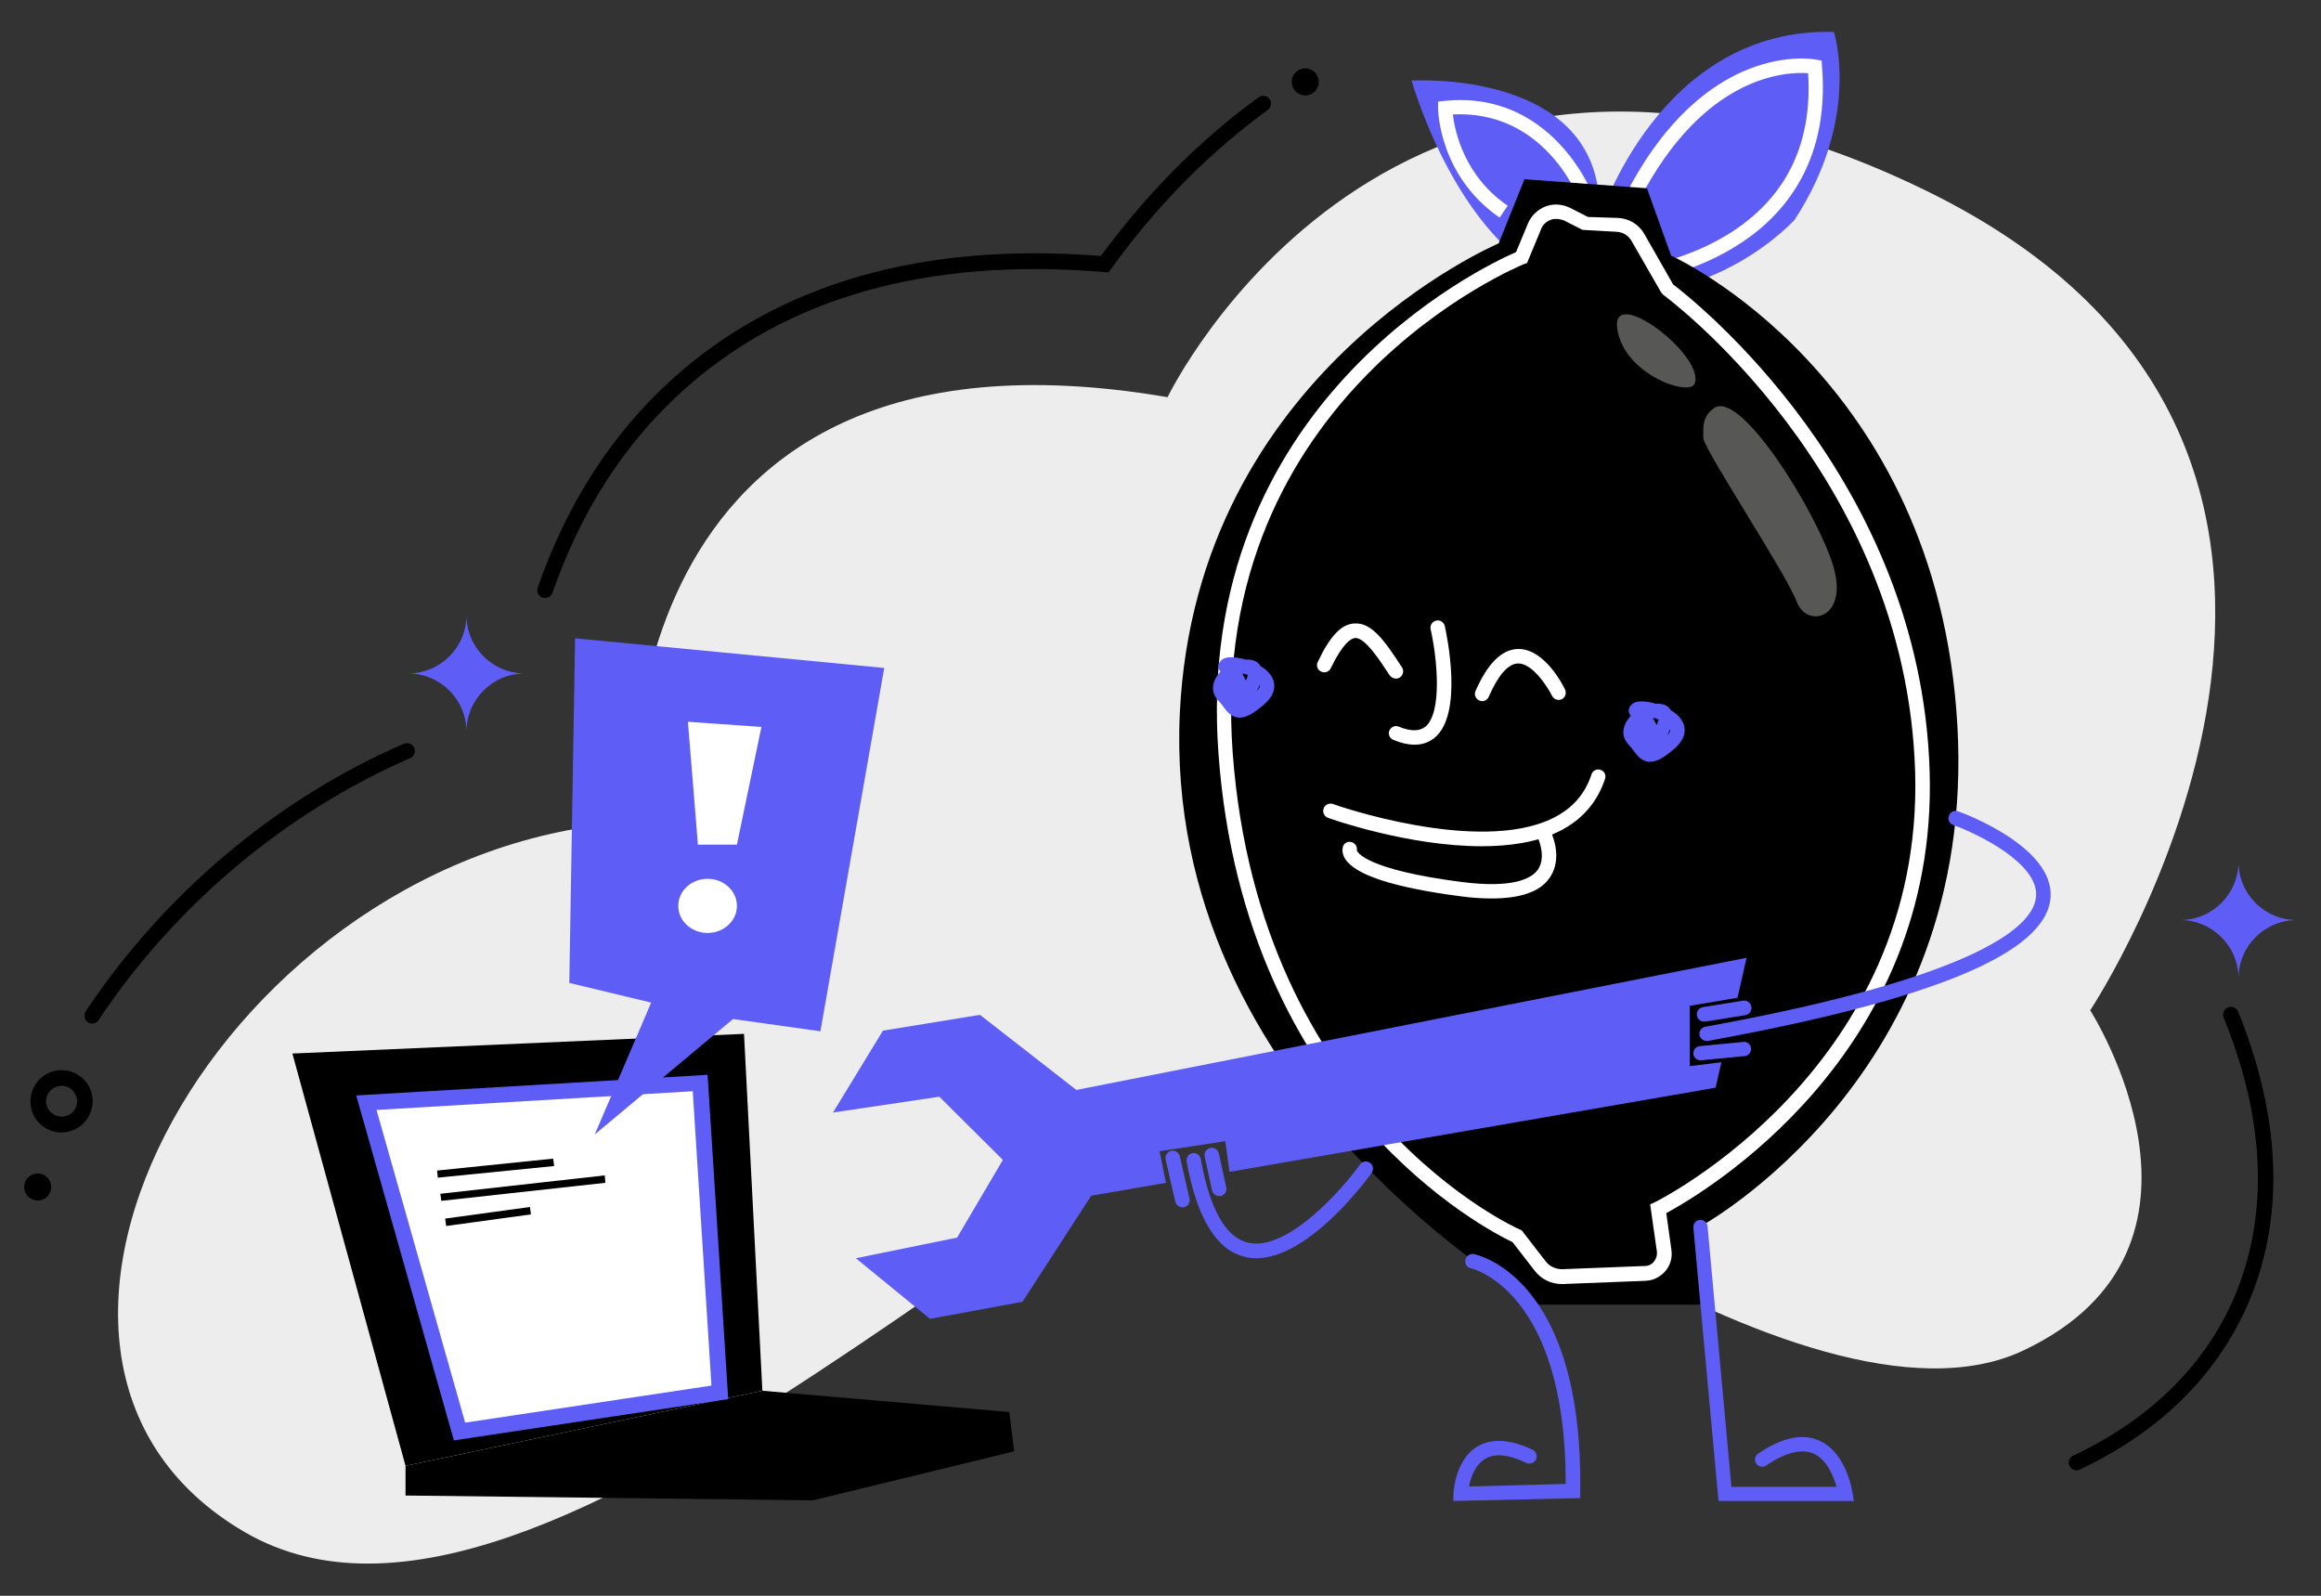 <?xml version="1.0" encoding="utf-8"?>
<!-- Generator: Adobe Illustrator 27.1.1, SVG Export Plug-In . SVG Version: 6.00 Build 0)  -->
<svg version="1.1" id="Calque_1" xmlns="http://www.w3.org/2000/svg" xmlns:xlink="http://www.w3.org/1999/xlink" x="0px" y="0px"
	 viewBox="0 0 720 495" style="enable-background:new 0 0 720 495;" xml:space="preserve">
<rect x="0" y="0" width="720" height="495" fill="#333333" stroke="none"/>
<style type="text/css">
	.st0{fill:#EDEDED;}
	.st1{fill:#5E5EF7;}
	.st2{fill:#FFFFFF;}
	.st3{fill:none;}
	.st4{fill:#575756;}
</style>
<g>
	<path class="st0" d="M415,334.1C341.5,336,170.2,530,76,475.3S70.4,262.5,196.5,255c0,0-11.3-162,165.7-131.8
		c0,0,69.7-145,235.4-64s50.8,254.2,50.8,254.2s47.1,73.4-20.7,105.5S415,334.1,415,334.1z"/>
	<path d="M28.6,317.5c-0.5,0-0.9-0.1-1.3-0.4c-1.1-0.7-1.4-2.3-0.7-3.4c24.2-36.4,59.2-65.9,98.7-83c1.2-0.5,2.7,0,3.2,1.3
		c0.5,1.2,0,2.7-1.3,3.2c-38.6,16.8-72.9,45.6-96.6,81.2C30.2,317.1,29.4,317.5,28.6,317.5z"/>
	<path d="M169.1,185.5c-0.3,0-0.5,0-0.8-0.1c-1.3-0.4-1.9-1.8-1.5-3.1c9-26,23-47.7,41.5-64.5c33-29.9,77.9-42.8,133.2-38.4
		c9.9-13.5,26.1-32.7,48.9-49.2c1.1-0.8,2.6-0.6,3.4,0.5s0.6,2.6-0.5,3.4c-22.9,16.6-39.1,36-48.6,49.3l-0.8,1.1l-1.4-0.1
		c-54.6-4.6-98.7,7.8-130.9,37c-17.9,16.2-31.5,37.3-40.2,62.5C171,184.9,170.1,185.5,169.1,185.5z"/>
	<path d="M644.2,456.1c-0.9,0-1.8-0.5-2.2-1.4c-0.6-1.2-0.1-2.7,1.2-3.2c34.9-16.5,48.5-41.5,53.6-59.6c8.3-28.8,0.8-57.4-7-76.2
		c-0.5-1.2,0.1-2.7,1.3-3.2c1.3-0.5,2.7,0.1,3.2,1.3c8,19.6,15.8,49.2,7.1,79.4c-5.5,19.1-19.7,45.4-56.3,62.7
		C644.9,456,644.6,456.1,644.2,456.1z"/>
	<path class="st1" d="M144.7,190.8L144.7,190.8c0,10,8.1,18.1,18.1,18.1l0,0l0,0c-10,0-18.1,8.1-18.1,18.1l0,0l0,0
		c0-10-8.1-18.1-18.1-18.1l0,0l0,0C136.6,208.9,144.7,200.8,144.7,190.8L144.7,190.8z"/>
	<path d="M19.1,351.3c-4.2,0-8.2-2.8-9.3-7.1c-1.4-5.1,1.6-10.5,6.7-11.9c5.2-1.4,10.5,1.6,11.9,6.7s-1.6,10.5-6.7,11.9l0,0
		C20.8,351.2,20,351.3,19.1,351.3z M21,348.6L21,348.6L21,348.6z M19.1,336.8c-0.4,0-0.9,0.1-1.3,0.2c-2.5,0.7-4.1,3.4-3.3,5.9
		c0.7,2.5,3.4,4,5.9,3.3l0,0c2.6-0.7,4.1-3.4,3.3-5.9C23.1,338.2,21.2,336.8,19.1,336.8z"/>
	<circle cx="11.7" cy="368.2" r="4.2"/>
	<path class="st1" d="M694.4,267.3L694.4,267.3c0,10,8.1,18.1,18.1,18.1l0,0l0,0c-10,0-18.1,8.1-18.1,18.1l0,0l0,0
		c0-10-8.1-18.1-18.1-18.1l0,0l0,0C686.3,285.4,694.4,277.3,694.4,267.3L694.4,267.3z"/>
	<circle cx="404.9" cy="25.4" r="4.2"/>
</g>
<g>
	<polygon points="125.8,454.7 125.8,463.9 252.2,465.4 314.6,450.2 313.1,438 236.5,431.4 	"/>
	<polygon points="125.8,454.7 90.7,326.8 230.8,320.7 236.5,431.4 	"/>
	<g>
		<polygon class="st2" points="142.5,444.1 113.6,342.1 217.1,336 223.2,431.9 		"/>
		<path class="st1" d="M140.8,446.8l-30.3-107l109-6.4l6.4,100.6L140.8,446.8z M116.8,344.3l27.5,97l76.4-11.5l-5.8-91.3
			L116.8,344.3z"/>
	</g>
	<polygon class="st1" points="274.3,207.2 178.4,198 176.6,304.9 202,311 184.5,351.9 227.4,316.1 254.5,319.9 	"/>
	<polygon class="st2" points="236.2,225.5 213.4,223.9 216.5,262 228.6,262 	"/>
	<ellipse class="st2" cx="219.5" cy="281" rx="9.1" ry="8.4"/>
	<g>
		<line class="st3" x1="135.7" y1="364.2" x2="171.7" y2="360.6"/>
		<polygon points="135.8,365.3 135.6,363.1 171.6,359.4 171.9,361.7 		"/>
	</g>
	<g>
		<line class="st3" x1="136.7" y1="371.4" x2="187.7" y2="365.7"/>
		<polygon points="136.9,372.5 136.6,370.3 187.6,364.6 187.8,366.9 		"/>
	</g>
	<g>
		<line class="st3" x1="138.3" y1="379.1" x2="164.5" y2="375.5"/>
		<polygon points="138.4,380.3 138.1,378 164.4,374.4 164.7,376.7 		"/>
	</g>
</g>
<g>
	<path class="st1" d="M556.7,68.2c0,0-25.5,28.2-63.9,22.1S437.9,25,437.9,25s61-3.9,58.2,43.1c0,0,18.6-59.7,72.8-58.2
		C568.9,9.9,577.5,36.4,556.7,68.2z"/>
	<path class="st2" d="M507,87.5l-0.5-4.4c0.2,0,15.1-1.6,29.2-10.2c18.1-11,26.6-27.9,25.2-50.2c-6.8-0.5-32.3,0.5-52.4,39.4l-4-2.1
		c24.6-47.4,57.5-41.8,58.9-41.5l1.7,0.3l0.1,1.7c2.6,31.3-13.4,47.9-27.4,56.3C523,85.8,507.6,87.5,507,87.5z"/>
	<path class="st2" d="M465.2,67.5c-18.7-12.9-19.1-33.1-19.1-34v-2l2-0.2c33.1-3.4,45.6,28.2,45.7,28.5l-4.2,1.6
		c-0.4-1.1-10.9-27.3-38.9-25.9c0.6,5.2,3.5,19.1,17,28.3L465.2,67.5z"/>
	<path d="M472.9,55.6l-8,19.9c0,0-93.8,39.6-98.9,145.6c-5.6,118.6,111.4,183.6,111.4,183.6H529l-1.6-24.2c0,0,86-46.8,79.8-155.5
		S518.4,79.3,518.4,79.3l-7.5-20.9L472.9,55.6z"/>
	<path class="st2" d="M484.4,398.3c-3.2,0-6.3-1.5-8.3-4.1l-6.9-8.9c-7.2-3.4-83.1-41.8-91.2-151.3
		c-8.1-108.9,82.3-151.5,92.3-155.8l3.7-8.9c1-2.4,3-4.3,5.5-5.3c2.5-0.9,5.2-0.7,7.6,0.5l5.5,2.8l9.2,0.3c3.5,0.1,6.6,2,8.3,5
		l8.9,15.6c6,4.6,76.9,60.1,79.6,151.2c2.6,88.1-70.4,130.8-81.7,136.9l1.6,11.5c0.3,2.3-0.3,4.7-1.9,6.5s-3.7,2.9-6.1,3l-25.7,1
		C484.6,398.3,484.5,398.3,484.4,398.3z M482.7,67.9c-0.6,0-1.2,0.1-1.7,0.3c-1.3,0.5-2.4,1.5-2.9,2.8l-4.4,10.6l-0.9,0.3
		c-1,0.4-98.6,40.3-90.4,151.7c8.3,111.6,88.2,147.5,89.1,147.8l0.5,0.2l7.6,9.8c1.2,1.5,3.1,2.3,5,2.3l25.7-1
		c1.1,0,2.1-0.5,2.8-1.4s1-1.9,0.9-3l-2.1-14.7l1.5-0.7c0.8-0.4,83.4-41.5,80.7-133.5c-2.8-92.5-77.4-147.4-78.2-148l-0.6-0.7
		l-9.2-16c-1-1.7-2.7-2.7-4.6-2.8l-10.6-0.6l-5.9-3C484.3,68.1,483.5,67.9,482.7,67.9z"/>
	<path class="st1" d="M575.1,465.6h-42l-7.8-84.8c-0.1-1.2,0.8-2.3,2-2.4s2.3,0.8,2.4,2l7.4,80.8h32.6c-0.9-3.2-2.9-8.4-7.1-10.3
		c-3.7-1.6-8.7-0.4-14.7,3.7c-1,0.7-2.4,0.4-3.1-0.6c-0.7-1-0.4-2.4,0.6-3.1c7.4-5,13.8-6.4,19-4c8.5,3.8,10.2,15.8,10.3,16.3
		L575.1,465.6z"/>
	<path class="st1" d="M450.8,465.6l0.1-2.4c0-0.4,0.5-10.4,7.4-14.5c4.4-2.6,10.2-2.3,17.1,1c1.1,0.5,1.6,1.9,1.1,3s-1.9,1.6-3,1.1
		c-5.5-2.7-9.9-3.1-12.9-1.2c-3.1,1.9-4.4,5.9-4.9,8.5l30-0.8c0.1-60.1-29.1-66.8-29.4-66.9c-1.2-0.2-2-1.4-1.7-2.6
		c0.2-1.2,1.4-2,2.6-1.8c1.4,0.3,33.9,7.4,33,73.5v2.2L450.8,465.6z M487.9,462.4L487.9,462.4L487.9,462.4z"/>
	<path class="st2" d="M438.8,231c-2,0-4.2-0.5-6.6-1.5c-1.1-0.5-1.7-1.8-1.2-2.9s1.8-1.7,2.9-1.2c3.7,1.5,6.4,1.5,8.3,0
		c5.2-4.4,3.7-20.9,1.6-30.2c-0.3-1.2,0.5-2.4,1.7-2.7s2.4,0.5,2.7,1.7c0.6,2.8,5.8,27.1-3.1,34.6C443.3,230.3,441.2,231,438.8,231z
		"/>
	<path class="st2" d="M459.8,217.5c-0.3,0-0.6-0.1-0.9-0.2c-1.1-0.5-1.7-1.8-1.2-2.9c3.7-8.5,8.1-12.9,13.1-13.1c0.1,0,0.1,0,0.2,0
		c8.2,0,13.9,11.3,14.5,12.6c0.5,1.1,0.1,2.4-1,3c-1.1,0.5-2.4,0.1-3-1c-1.3-2.6-6-10.1-10.5-10.1h-0.1c-3.1,0.1-6.2,3.7-9.1,10.4
		C461.5,216.9,460.7,217.5,459.8,217.5z"/>
	<path class="st2" d="M433,210.5c-0.7,0-1.4-0.4-1.9-1c-3.2-4.9-7.6-11.6-10.6-11.6h-0.1c-1.4,0.1-3.9,1.8-7.6,9.4
		c-0.5,1.1-1.9,1.6-3,1c-1.1-0.5-1.6-1.9-1-3c3.8-8,7.3-11.7,11.3-11.9c5.3-0.4,9.3,5.1,14.8,13.6c0.7,1,0.4,2.4-0.6,3.1
		C433.9,210.4,433.4,210.5,433,210.5z"/>
	<path class="st1" d="M511.9,236.3c-0.1,0-0.3,0-0.4,0c-2.3-0.2-3.6-1.9-4.8-3.5c-0.4-0.6-0.9-1.2-1.5-1.8c-1.8-1.9-2.1-4.3-0.9-6.7
		c0.4-0.8,1-1.6,1.6-2.3c-0.5-0.5-0.8-1.3-0.6-2.1c0.2-0.6,0.8-2.1,3.2-2.3c1.3-0.1,3.2,0.1,5.2,0.7c0.4,0,0.8,0,1.2,0
		c2,0.2,2.9,1.2,3.4,2c1.7,1,3.1,2.3,3.8,3.9c0.7,1.5,1.2,4.4-2.2,7.6C516.4,234.9,514.1,236.3,511.9,236.3z M518.1,226.2
		c-0.3,0.6-0.6,1.2-0.9,1.9C518.1,227.1,518.2,226.6,518.1,226.2z M512.8,222.8c0.3,0.6,0.7,1.3,1.1,2.1c0.3-0.7,0.5-1.3,0.6-1.7
		c-0.5-0.2-0.9-0.4-1.4-0.5C513,222.7,512.9,222.7,512.8,222.8z"/>
	<path class="st1" d="M384.6,222.6c-0.1,0-0.3,0-0.4,0c-2.3-0.2-3.6-1.9-4.8-3.5c-0.4-0.6-0.9-1.2-1.5-1.8c-1.8-1.9-2.1-4.3-0.9-6.7
		c0.4-0.8,1-1.6,1.6-2.3c-0.5-0.5-0.8-1.3-0.6-2.1c0.2-0.6,0.8-2.1,3.2-2.3c1.3-0.1,3.2,0.1,5.2,0.7c0.4,0,0.8,0,1.2,0
		c2,0.2,3,1.2,3.4,2c1.7,1,3.1,2.3,3.8,3.9c0.7,1.5,1.2,4.4-2.2,7.6C389.1,221.2,386.7,222.6,384.6,222.6z M390.8,212.4
		c-0.3,0.6-0.6,1.2-0.9,1.9C390.8,213.4,390.9,212.8,390.8,212.4z M385.4,209c0.3,0.6,0.7,1.3,1.1,2.1c0.3-0.7,0.5-1.3,0.6-1.7
		c-0.5-0.2-0.9-0.4-1.4-0.5C385.7,209,385.6,209,385.4,209z"/>
	<path class="st4" d="M531.7,126.6c8.3-5.9,32.1,32.7,37,49s-8.2,19.6-11.4,10.9c-3.3-8.7-28.9-47.4-28.9-50.6
		S527.9,129.3,531.7,126.6z"/>
	<path class="st4" d="M525.7,119c-1.5,4.1-21.8-2.7-24-16.9S529,110.3,525.7,119z"/>
	<path class="st2" d="M459.6,262.5c-22.5,0-46.3-8.3-47.6-8.8c-1.2-0.4-1.8-1.7-1.4-2.9s1.7-1.8,2.9-1.4c0.4,0.2,45,15.8,68.2,4.4
		c6.1-3,10-7.5,12-13.6c0.4-1.2,1.7-1.8,2.8-1.4c1.2,0.4,1.8,1.6,1.4,2.8c-2.4,7.3-7.2,12.8-14.3,16.3
		C476.7,261.3,468.2,262.5,459.6,262.5z"/>
	<path class="st2" d="M462.7,278.7c-2.9,0-6.2-0.2-9.8-0.7c-20.6-2.7-32.6-6.6-35.7-11.7c-1.1-1.9-0.7-3.3-0.6-3.7
		c0.4-1.2,1.7-1.8,2.9-1.3c1,0.4,1.6,1.4,1.4,2.5c0.2,0.6,3,6,32.6,9.8c15.8,2,21.6-1,23.6-3.9c2.8-4.1-0.2-10.2-0.2-10.2
		c-0.6-1.1-0.1-2.4,0.9-3c1.1-0.6,2.4-0.2,3,0.9c0.2,0.3,4.4,8.5-0.1,14.9C477.8,276.6,471.7,278.7,462.7,278.7z M420.9,264.1
		L420.9,264.1L420.9,264.1z M420.9,264.1L420.9,264.1L420.9,264.1z"/>
	<path class="st1" d="M389.7,390.3c-1.1,0-2.3-0.1-3.4-0.4c-8.9-2-15-12-18.2-29.6c-0.2-1.2,0.6-2.4,1.8-2.6
		c1.2-0.2,2.4,0.6,2.6,1.8c2.8,15.7,7.8,24.5,14.8,26c12.1,2.7,29.1-16.6,34.6-24.3c0.7-1,2.1-1.2,3.1-0.5s1.2,2.1,0.5,3.1
		C424.7,365,406.4,390.3,389.7,390.3z"/>
	<polygon class="st1" points="333.9,338.1 304,314.8 273.9,319.7 258.4,345.1 291.4,340.2 311.1,359.8 296.9,383.9 265.5,390.3 
		288.5,409.1 317.2,403.8 338.5,370.9 361.7,366.9 359.7,357.1 380.1,354 381.4,363.5 532.2,337.4 534,329.5 524.2,330.7 524.2,312 
		539,309.5 541.8,297.1 	"/>
	<path class="st1" d="M378.2,371c-1,0-2-0.7-2.2-1.7l-2.3-10.5c-0.3-1.2,0.5-2.4,1.7-2.7c1.2-0.3,2.4,0.5,2.7,1.7l2.3,10.5
		c0.3,1.2-0.5,2.4-1.7,2.7C378.5,371,378.4,371,378.2,371z"/>
	<path class="st1" d="M366.8,374.5c-1,0-1.9-0.7-2.2-1.7l-3-13.1c-0.3-1.2,0.5-2.4,1.7-2.7c1.2-0.3,2.4,0.5,2.7,1.7l3,13.1
		c0.3,1.2-0.5,2.4-1.7,2.7C367.1,374.5,366.9,374.5,366.8,374.5z"/>
	<path class="st1" d="M529.4,322.9c-1.1,0-2-0.8-2.2-1.8c-0.2-1.2,0.6-2.4,1.8-2.6c87.7-16,102-32.1,102.6-40.4
		c0.9-10.3-18.2-19.5-25.7-22.2c-1.2-0.4-1.8-1.7-1.3-2.9c0.4-1.2,1.7-1.8,2.9-1.3c1.2,0.4,29.9,10.9,28.6,26.8
		c-1.4,17.1-36.2,31.6-106.3,44.4C529.7,322.9,529.6,322.9,529.4,322.9z"/>
	<path class="st1" d="M528.6,316.9c-1.1,0-2-0.8-2.2-1.9c-0.2-1.2,0.6-2.4,1.9-2.6l12.4-2c1.2-0.2,2.4,0.6,2.6,1.9
		c0.2,1.2-0.6,2.4-1.9,2.6l-12.4,2C528.9,316.8,528.8,316.9,528.6,316.9z"/>
	<path class="st1" d="M527.5,328.9c-1.1,0-2.1-0.9-2.2-2c-0.1-1.2,0.8-2.3,2-2.4l13.5-1.3c1.2-0.2,2.3,0.8,2.4,2
		c0.1,1.2-0.8,2.3-2,2.4l-13.5,1.3C527.7,328.9,527.6,328.9,527.5,328.9z"/>
</g>
</svg>
